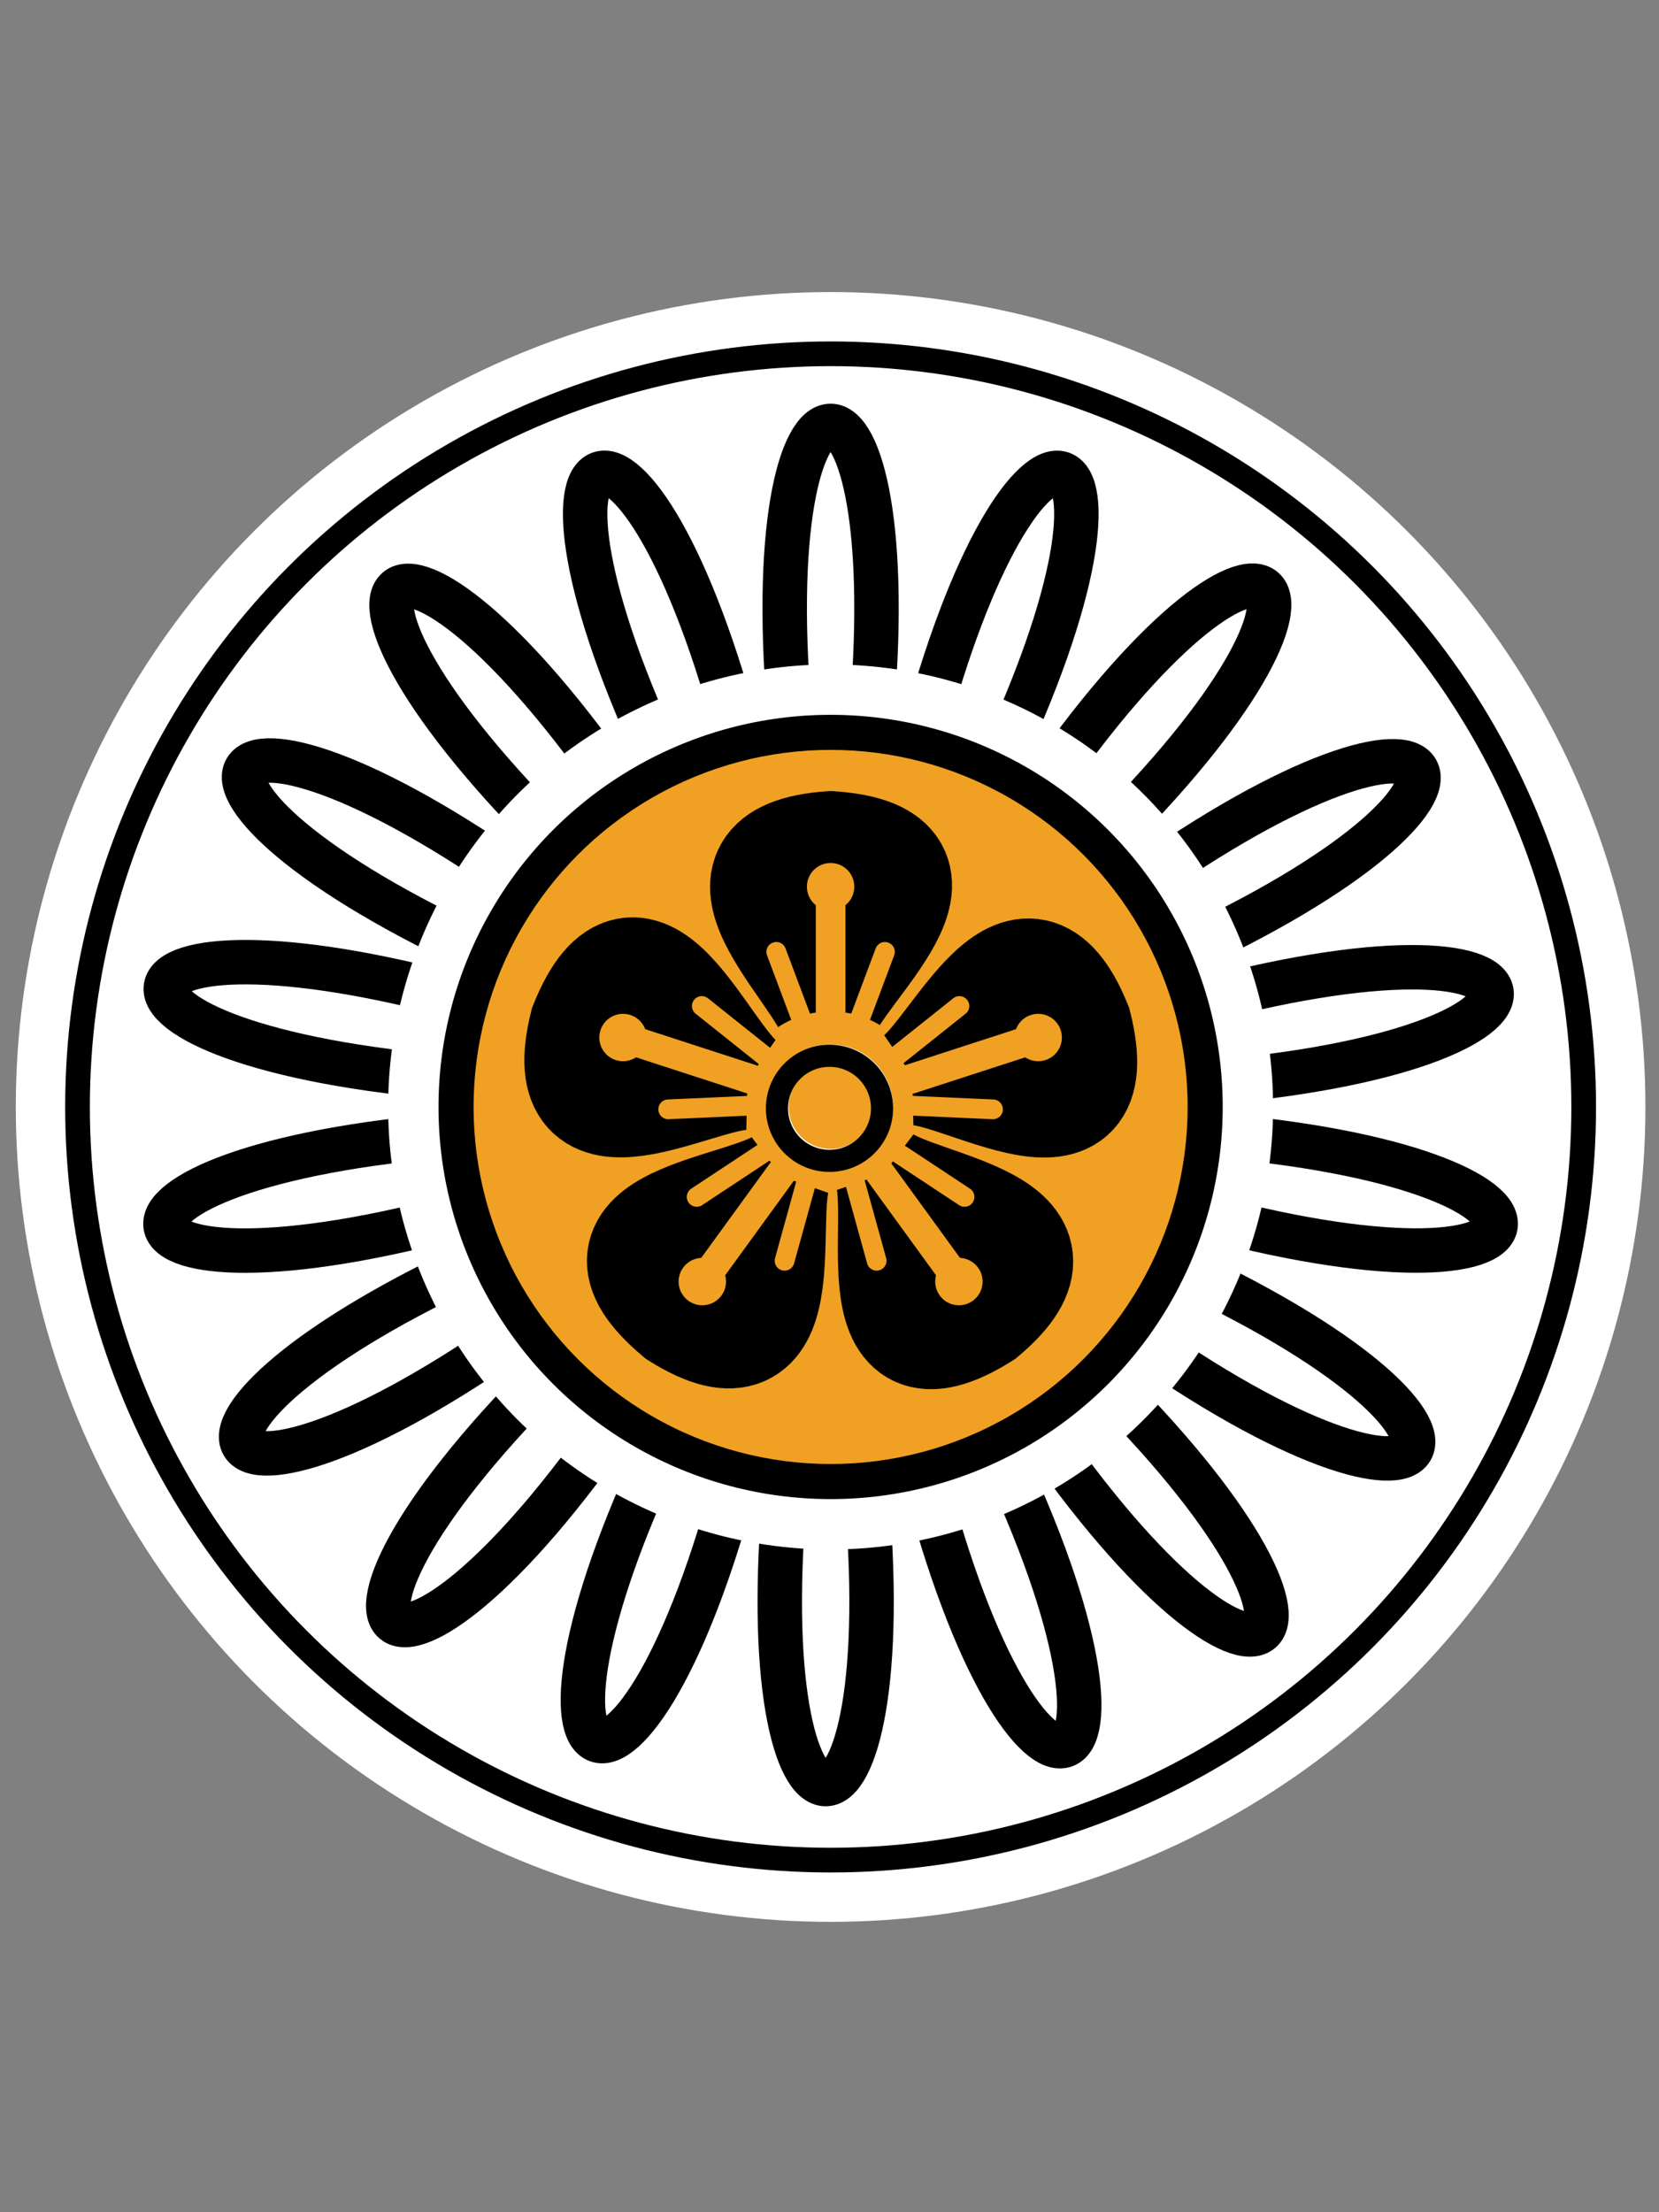 <svg xmlns="http://www.w3.org/2000/svg" xmlns:xlink="http://www.w3.org/1999/xlink" width="300" height="400"><rect width="100%" height="100%" fill="#808080" stroke="none"/><g transform="translate(0 -652)"><g transform="translate(-207 341) scale(.893)"><circle cx="400" cy="572.4" r="160" stroke="#fff" stroke-linejoin="round" stroke-width="10"/><circle cx="400" cy="572.4" r="145" fill="#fff" stroke="#fff" stroke-linejoin="round" stroke-width="10"/><path id="a" fill="none" fill-rule="evenodd" stroke="#000" stroke-dasharray="none" stroke-linecap="round" stroke-linejoin="miter" stroke-miterlimit="4" stroke-opacity="1" stroke-width="9" d="M392 496c-8-82 24-82 16 0"/><g transform="translate(-31 -64)"><use xlink:href="#a" width="100%" height="100%" transform="rotate(20 230 692)"/><use xlink:href="#a" width="100%" height="100%" transform="rotate(40 326 646)"/><use xlink:href="#a" width="100%" height="100%" transform="rotate(60 359 631)"/><use xlink:href="#a" width="100%" height="100%" transform="rotate(80 376 622)"/><use xlink:href="#a" width="100%" height="100%" transform="rotate(100 388 617)"/><use xlink:href="#a" width="100%" height="100%" transform="rotate(120 396 613)"/><use xlink:href="#a" width="100%" height="100%" transform="rotate(140 403 610)"/><use xlink:href="#a" width="100%" height="100%" transform="rotate(160 410 607)"/><use xlink:href="#a" width="100%" height="100%" transform="rotate(180 415 604)"/><use xlink:href="#a" width="100%" height="100%" transform="rotate(-160 421 601)"/><use xlink:href="#a" width="100%" height="100%" transform="rotate(-140 427 598)"/><use xlink:href="#a" width="100%" height="100%" transform="rotate(-120 434 595)"/><use xlink:href="#a" width="100%" height="100%" transform="rotate(-100 443 591)"/><use xlink:href="#a" width="100%" height="100%" transform="rotate(-80 454 585)"/><use xlink:href="#a" width="100%" height="100%" transform="rotate(-60 472 577)"/><use xlink:href="#a" width="100%" height="100%" transform="rotate(-40 505 561)"/><use xlink:href="#a" width="100%" height="100%" transform="rotate(-20 601 516)"/></g><circle cx="400" cy="572.4" r="84.5" stroke="#fff" stroke-linejoin="round" stroke-width="10.2"/><circle cx="400" cy="572.4" r="72.3" fill="#f0a023"/><g id="c"><path fill="none" fill-rule="evenodd" stroke="#000" stroke-width="23.1" d="M401 554c-3-10-29-32-1-34 29 2 1 24-2 34"/><path fill="none" fill-rule="evenodd" stroke="#f0a023" stroke-linecap="round" stroke-linejoin="round" stroke-width="6" d="M400 555v-25"/><circle cx="400" cy="527.8" r="4.8" fill="#f0a023" stroke-linecap="round" stroke-linejoin="round" stroke-width="3"/><path id="b" fill="none" fill-rule="evenodd" stroke="#f0a023" stroke-dasharray="none" stroke-linecap="round" stroke-linejoin="miter" stroke-miterlimit="4" stroke-opacity="1" stroke-width="4" d="m405 557 6-16"/><use xlink:href="#b" width="100%" height="100%" fill="none" transform="matrix(-1 0 0 1 800 0)"/></g><circle cx="400" cy="572.4" r="16" fill="#fff" stroke="#f0a023" stroke-linecap="round" stroke-linejoin="round" stroke-width="6.7"/><circle cx="400" cy="572.4" r="8.5" fill="#f0a023"/><use xlink:href="#c" id="d" width="100%" height="100%" x="0" y="0" transform="rotate(-72 400 572)"/><use xlink:href="#d" id="e" width="100%" height="100%" x="0" y="0" transform="rotate(-72 400 572)"/><use xlink:href="#e" id="f" width="100%" height="100%" x="0" y="0" transform="rotate(-72 400 572)"/><use xlink:href="#f" width="100%" height="100%" transform="rotate(-72 400 572)"/></g><circle cx="150" cy="852.4" r="9.5" fill="none" stroke="#000" stroke-linejoin="round" stroke-width="4"/></g></svg>